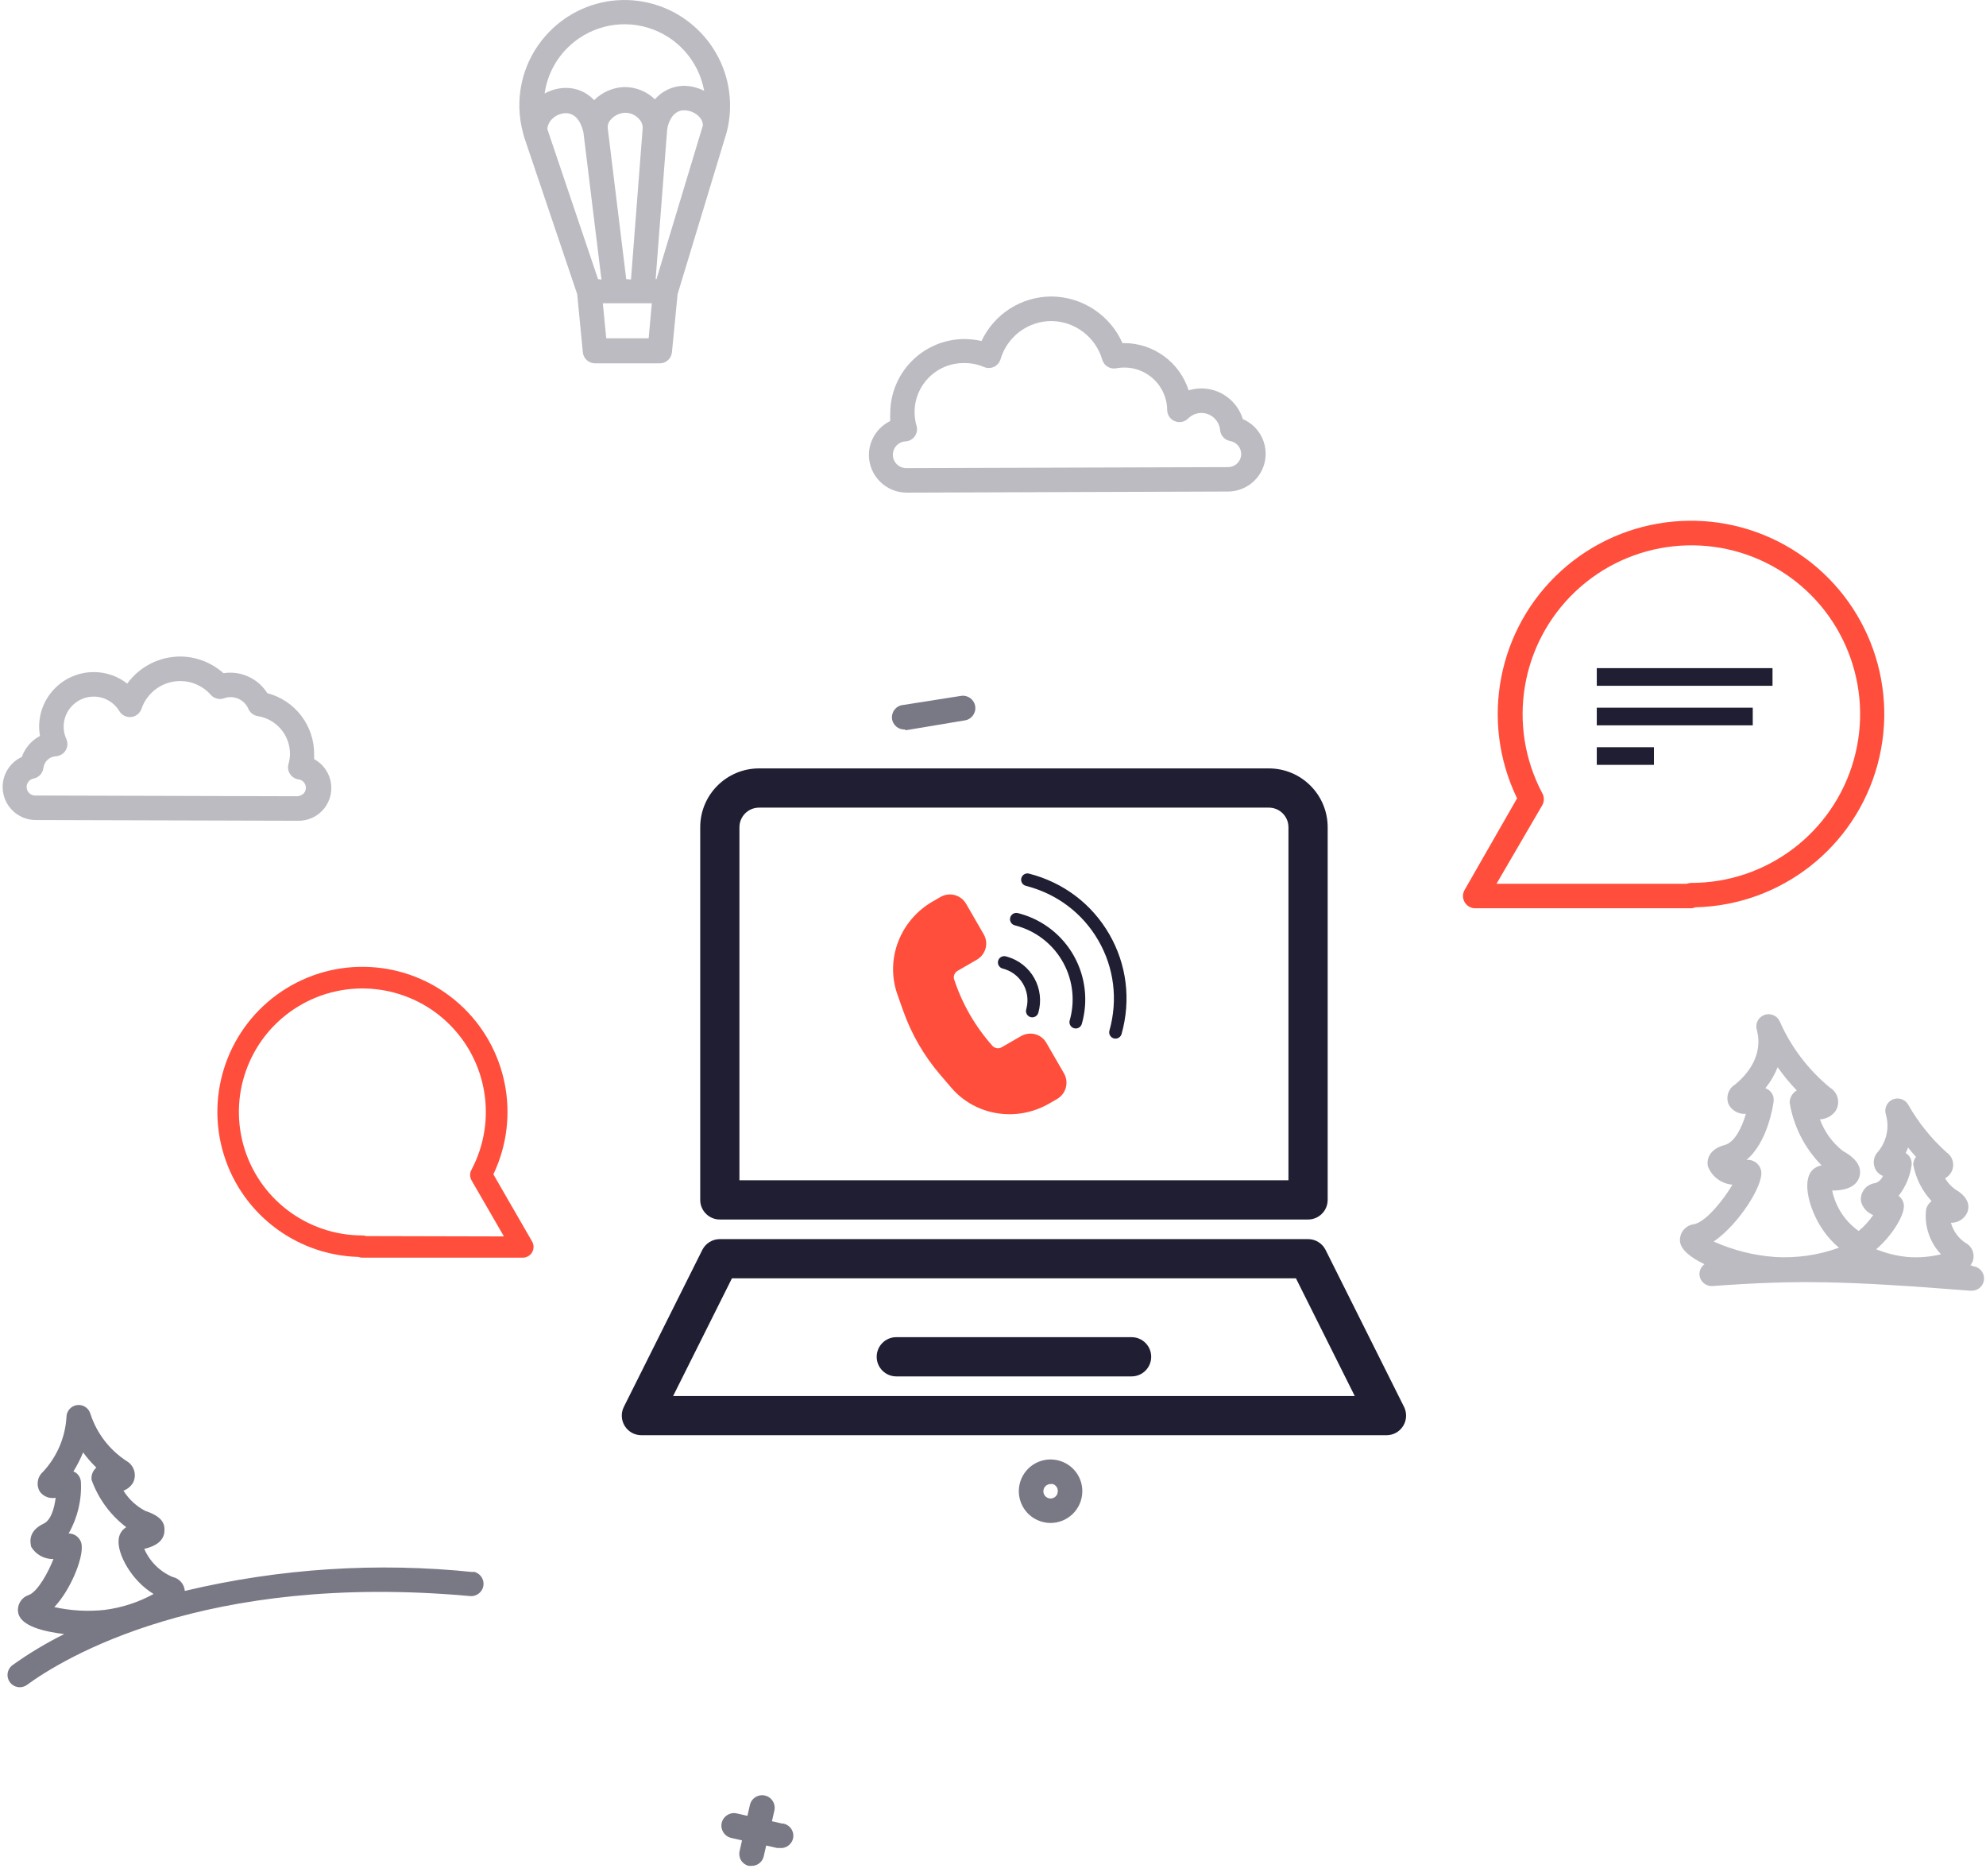 <svg xmlns="http://www.w3.org/2000/svg" width="180" height="170" viewBox="0 0 180 170">
    <g fill="none" fill-rule="evenodd">
        <g>
            <path fill="#BBBBC1" fill-rule="nonzero" d="M66.166 9.354c-.128-5.268-4.484-9.446-9.752-9.352-5.272.115-9.453 4.48-9.342 9.752.02.788.135 1.572.345 2.332.012.045.027.09.044.134v.066l4.854 14.373.51 5.265c.058.57.54 1.002 1.112 1h5.853c.573.002 1.054-.43 1.11-1l.512-5.265 4.443-14.65c.227-.867.332-1.76.31-2.655zM59.5 25.293h-.077l1.044-13.551c.122-.855.633-1.744 1.51-1.744.534-.01 1.048.208 1.41.6.2.201.316.471.323.755l-4.21 13.94zm-2.743 0l-1.666-13.607c-.047-.291.038-.589.233-.81.328-.397.808-.635 1.322-.656.489-.01.957.197 1.277.567.235.233.353.559.322.888l-1.055 13.651-.433-.033zm-2.555 0l-4.598-13.607c.035-.358.2-.69.466-.933.325-.309.752-.487 1.2-.5 1.11 0 1.488 1.2 1.61 1.755l1.633 13.33-.31-.045zM51.326 4.444c1.91-1.983 4.772-2.73 7.408-1.93 2.635.799 4.6 3.007 5.088 5.718-.594-.304-1.254-.46-1.921-.455-.98.037-1.902.48-2.544 1.221-.745-.718-1.742-1.117-2.777-1.11-1.028.037-2.004.461-2.732 1.188-.652-.708-1.57-1.11-2.533-1.11h-.077c-.658.014-1.303.19-1.878.51.215-1.517.903-2.928 1.966-4.032zm7.465 26.214h-3.844l-.31-3.177h4.442l-.288 3.177z"/>
            <path fill="#FF4E3B" fill-rule="nonzero" d="M48.227 112.497l-3.511-6.085c2.505-5.254 1.257-11.53-3.068-15.426-4.325-3.896-10.697-4.484-15.661-1.445-4.965 3.038-7.341 8.98-5.84 14.604 1.502 5.624 6.523 9.59 12.341 9.75.113.045.232.068.353.069h14.535c.35.001.675-.185.85-.487.176-.303.176-.677.001-.98zm-15.044-.49c-.11-.04-.226-.06-.342-.058-5.025-.001-9.434-3.352-10.78-8.194-1.345-4.841.702-9.986 5.006-12.58 4.303-2.594 9.808-2.001 13.461 1.45 3.653 3.45 4.557 8.913 2.212 13.357-.175.303-.175.676 0 .978l2.934 5.077-12.491-.03z"/>
            <g>
                <path fill="#FF4E3B" fill-rule="nonzero" d="M20.708 35.117H1.115c-.397.002-.766-.21-.965-.553-.2-.344-.2-.769-.001-1.113l4.754-8.297C1.513 18.157 3.14 9.764 8.899 4.54 14.66-.68 23.17-1.483 29.803 2.572c6.633 4.056 9.8 11.998 7.775 19.504-2.023 7.506-8.753 12.78-16.525 12.952-.108.051-.225.082-.345.09zM3.037 32.896h17.238c.122-.043.25-.069.378-.078 6.874.02 12.917-4.548 14.773-11.167 1.855-6.619-.934-13.663-6.817-17.218C22.725.878 15.193 1.684 10.196 6.405 5.199 11.125 3.965 18.6 7.18 24.676c.198.344.198.767 0 1.111l-4.143 7.109z" transform="translate(132.597 47.186)"/>
                <path stroke="#1F1E33" stroke-linecap="square" stroke-width="1.6" d="M12.926 14.157L27.254 14.157M12.926 17.739L25.463 17.739M12.926 21.321L16.508 21.321" transform="translate(132.597 47.186)"/>
            </g>
            <path fill="#BBBBC1" fill-rule="nonzero" d="M178.754 114.667h-.177c.109-.135.192-.29.244-.455.187-.633-.108-1.308-.7-1.6-.634-.43-1.094-1.072-1.3-1.81.667.016 1.272-.388 1.511-1.01.145-.434.19-1.256-1.11-2.011-.378-.269-.696-.613-.933-1.011.177-.096.332-.229.455-.389.227-.297.322-.674.264-1.044-.06-.37-.267-.699-.575-.91-1.39-1.246-2.567-2.71-3.488-4.332-.286-.497-.904-.694-1.425-.455-.52.24-.774.835-.585 1.376.323 1.16.057 2.405-.71 3.333-.445.451-.527 1.145-.2 1.688.148.238.37.422.632.522-.126.296-.366.529-.666.644-.4.039-.766.238-1.015.552-.25.315-.36.717-.307 1.114.152.565.565 1.023 1.11 1.233-.373.538-.818 1.024-1.321 1.444-1.234-.875-2.091-2.184-2.4-3.665.923 0 2.145-.19 2.467-1.244.177-.6.066-1.489-1.5-2.344-.947-.742-1.667-1.735-2.077-2.866.539-.023 1.041-.278 1.377-.7.24-.34.328-.765.244-1.173-.084-.408-.333-.763-.688-.981-1.984-1.624-3.556-3.695-4.587-6.042-.254-.53-.875-.77-1.42-.55-.543.22-.822.826-.635 1.383 0 .122.9 2.51-1.966 4.898-.623.37-.878 1.142-.6 1.81.302.575.92.912 1.566.856-.355 1.21-1 2.576-1.91 2.82-1.766.478-1.588 1.711-1.533 1.945.363.931 1.225 1.574 2.222 1.655-.767 1.321-2.366 3.332-3.444 3.576-.786.076-1.368.767-1.31 1.555.077.789 1 1.489 2.221 2.077-.303.221-.475.58-.455.955.047.61.578 1.067 1.188 1.022 7.642-.555 11.796-.488 23.325.422h.123c.396.016.772-.18.984-.517.212-.335.229-.759.044-1.11-.185-.352-.543-.578-.94-.594v-.067zm-6.209-5.553c-.052-.303-.219-.574-.466-.756.633-.804 1.04-1.762 1.177-2.776.047-.361-.085-.722-.355-.967l-.178-.133c.082-.17.152-.337.211-.5.222.278.467.567.722.844-.154.194-.243.43-.255.678.223 1.247.802 2.404 1.666 3.332-.231.177-.402.422-.489.7-.194 1.505.3 3.018 1.344 4.12-.991.242-2.015.324-3.032.245-.977-.097-1.934-.332-2.844-.7 1.389-1.177 2.666-3.165 2.5-4.087zm-12.928-3.022c-.118-.627-.699-1.057-1.333-.988 1.91-1.577 2.41-4.865 2.466-5.298.07-.527-.242-1.03-.745-1.2.464-.574.838-1.214 1.111-1.9.523.744 1.103 1.445 1.733 2.1-.397.23-.643.652-.644 1.11.354 2.151 1.367 4.138 2.899 5.688-.596.082-1.078.524-1.211 1.11-.433 1.467.666 4.643 2.788 6.343-1.858.676-3.835.963-5.81.844-1.918-.14-3.797-.614-5.553-1.4 2.244-1.532 4.565-5.142 4.299-6.409zM82.174 44.639c-1.885 0-3.415-1.525-3.42-3.41.003-1.31.753-2.504 1.932-3.077-.013-.222-.013-.444 0-.666-.006-1.788.698-3.506 1.959-4.774 1.26-1.269 2.972-1.985 4.76-1.99.524.003 1.045.063 1.556.177 1.152-2.456 3.618-4.026 6.33-4.032 2.791.018 5.312 1.67 6.443 4.221h.111c2.688-.01 5.072 1.726 5.887 4.287.378-.117.77-.177 1.166-.177 1.721.006 3.238 1.131 3.743 2.776 1.487.64 2.324 2.233 2.004 3.82-.32 1.586-1.707 2.732-3.325 2.745l-29.135.1h-.01zm5.22-11.74c-1.41-.02-2.746.633-3.599 1.757-.852 1.125-1.12 2.587-.721 3.94.087.319.028.659-.161.93-.189.27-.488.442-.817.47-.668.021-1.193.58-1.171 1.25.021.668.58 1.193 1.25 1.171l29.133-.089c.659-.006 1.189-.54 1.189-1.2-.012-.577-.431-1.065-1-1.165-.484-.086-.854-.479-.91-.967-.07-.883-.802-1.568-1.689-1.577-.454 0-.89.18-1.21.5-.314.316-.786.415-1.2.25-.414-.164-.69-.56-.7-1.005-.008-1.157-.531-2.25-1.426-2.982-.896-.732-2.07-1.027-3.206-.806-.558.096-1.099-.244-1.255-.789-.6-2.052-2.47-3.472-4.61-3.498-2.133.007-4.009 1.417-4.609 3.465-.091.302-.307.551-.593.685s-.616.139-.906.015c-.565-.241-1.174-.362-1.788-.356z"/>
            <path fill="#797885" fill-rule="nonzero" d="M42.954 142.46c-8.767-.917-17.626-.342-26.202 1.7-.053-.62-.503-1.133-1.11-1.266-1.151-.487-2.07-1.398-2.566-2.544 1.11-.255 1.744-.766 1.821-1.522.078-.755-.177-1.4-1.732-1.921-.811-.424-1.494-1.056-1.977-1.833.37-.133.68-.393.877-.733.35-.708.087-1.565-.6-1.955-1.54-1.006-2.692-2.506-3.265-4.254-.146-.544-.676-.892-1.233-.81-.548.082-.95.556-.944 1.11-.116 1.85-.875 3.602-2.144 4.954-.514.462-.617 1.228-.244 1.81.335.425.88.626 1.41.522-.122.978-.433 2.055-1.11 2.355-1.578.755-1.111 1.944-1.111 2.088.424.708 1.197 1.132 2.021 1.11-.466 1.2-1.41 2.922-2.221 3.255-.718.225-1.137.97-.955 1.7.3 1.11 2.221 1.61 4.154 1.844-1.656.82-3.242 1.775-4.743 2.854-.45.376-.532 1.037-.185 1.51.347.473 1.002.595 1.496.278 3.332-2.443 16.094-10.263 40.22-8.086.612.056 1.155-.397 1.21-1.01.055-.614-.398-1.156-1.011-1.211l.144.055zm-35.62-2.743c-.178-.46-.619-.763-1.111-.766.806-1.414 1.192-3.029 1.11-4.654-.017-.35-.198-.671-.488-.867l-.19-.1c.34-.548.634-1.124.878-1.721.358.493.76.954 1.2 1.377-.322.274-.485.691-.433 1.11.61 1.704 1.702 3.194 3.143 4.288-.395.238-.651.651-.689 1.11-.144 1.334 1.178 3.744 3.166 4.943-1.377.757-2.884 1.247-4.443 1.444-1.522.162-3.06.075-4.554-.255 1.566-1.644 2.832-4.898 2.41-5.91z"/>
            <path fill="#BBBBC1" fill-rule="nonzero" d="M27.038 74.373l-23.825-.067C1.81 74.294.603 73.31.308 71.94c-.295-1.37.399-2.764 1.672-3.353.289-.817.876-1.496 1.644-1.9-.05-.274-.076-.553-.078-.832 0-2.736 2.218-4.954 4.954-4.954 1.099-.002 2.167.365 3.032 1.044 1.115-1.538 2.898-2.45 4.798-2.455 1.448.008 2.842.546 3.921 1.51 1.568-.243 3.131.468 3.977 1.811 2.521.658 4.27 2.948 4.243 5.554v.422c.828.449 1.395 1.263 1.528 2.195.134.933-.182 1.874-.85 2.537-.563.553-1.322.86-2.111.855zM8.5 63.121c-1.51 0-2.733 1.224-2.733 2.733.002.383.085.762.245 1.11.151.337.126.726-.068 1.04-.193.314-.53.511-.899.527-.576.038-1.042.482-1.11 1.055-.058.491-.434.885-.922.966-.375.087-.63.436-.599.819.03.383.337.687.72.714l23.815.066c.2-.019.388-.096.544-.222.214-.21.286-.526.183-.809-.103-.282-.361-.478-.66-.501-.309-.057-.579-.241-.744-.508-.165-.267-.21-.59-.123-.892.083-.289.128-.588.133-.888.01-1.716-1.237-3.18-2.932-3.444-.368-.06-.681-.303-.833-.644-.364-.863-1.342-1.289-2.221-.966-.423.145-.891.022-1.189-.311-.695-.795-1.699-1.252-2.754-1.255-1.597-.005-3.018 1.01-3.533 2.521-.14.407-.504.695-.932.74-.428.045-.844-.16-1.067-.529-.488-.818-1.369-1.32-2.321-1.322z"/>
            <path fill="#797885" fill-rule="nonzero" d="M96.1 132.386c-1.512-.488-3.133.343-3.621 1.855s.343 3.133 1.855 3.62c1.512.489 3.133-.342 3.62-1.854.238-.726.176-1.517-.173-2.197-.348-.68-.953-1.192-1.681-1.424zm-.256 2.944c-.102.32-.43.51-.759.44-.329-.068-.552-.375-.516-.71.035-.334.317-.587.653-.586h.2c.343.112.532.479.422.822v.034zM82.005 66.155h.177l5.265-.878c.614-.095 1.034-.669.939-1.282-.095-.614-.67-1.034-1.283-.939l-5.232.822c-.613.046-1.073.58-1.027 1.194.046.613.58 1.073 1.194 1.027l-.033.056zM70.942 165.252l-.978-.222.223-.977c.087-.397-.044-.81-.344-1.084s-.724-.367-1.11-.245c-.388.123-.68.443-.768.84l-.222.978-.977-.223c-.614-.134-1.22.253-1.356.867-.134.613.253 1.22.867 1.355l.977.222-.222.978c-.066.287-.016.589.14.839.157.25.406.427.693.493h.245c.529.013.994-.35 1.11-.866l.222-.977.978.222h.244c.614.067 1.166-.375 1.233-.989.068-.613-.375-1.165-.988-1.233l.033.022z"/>
            <g fill="#1F1E33">
                <path d="M7.109 5.331C7.109 2.387 9.496 0 12.44 0h46.206c2.945 0 5.332 2.387 5.332 5.331v33.767c0 .98-.796 1.777-1.777 1.777H8.886c-.982 0-1.777-.796-1.777-1.777V5.33zm5.331-1.777c-.981 0-1.777.796-1.777 1.777v31.99h49.76V5.33c0-.981-.795-1.777-1.777-1.777H12.44z" transform="translate(56.355 69.629)"/>
                <path fill-rule="nonzero" d="M24.88 51.538c-.981 0-1.777.795-1.777 1.777 0 .981.796 1.777 1.777 1.777h21.326c.982 0 1.777-.796 1.777-1.777 0-.982-.795-1.777-1.777-1.777H24.88z" transform="translate(56.355 69.629)"/>
                <path d="M7.296 43.634c.301-.602.917-.982 1.59-.982H62.2c.673 0 1.288.38 1.59.982l7.108 14.218c.275.55.246 1.205-.078 1.729s-.896.842-1.512.842H1.777c-.616 0-1.188-.318-1.512-.842-.323-.524-.353-1.179-.077-1.73l7.108-14.217zm2.688 2.572L4.653 56.87h61.78l-5.33-10.663H9.983z" transform="translate(56.355 69.629)"/>
            </g>
            <path fill="#FF4E3B" fill-rule="nonzero" d="M90.967 96.102h-2.002c-.317-.002-.592-.222-.662-.531v-.012c-.47-2.277-.47-4.625 0-6.903v-.019c.07-.31.344-.53.662-.532h2.002c.956 0 1.707-.74 1.707-1.682v-3.18c.004-.939-.753-1.703-1.691-1.708h-.837c-3.424 0-6.356 2.393-6.97 5.69l-.283 1.522c-.414 2.218-.414 4.494 0 6.712l.284 1.522c.613 3.297 3.544 5.69 6.97 5.69h.82c.45.002.884-.175 1.204-.492.32-.318.5-.749.503-1.2v-3.196c0-.941-.75-1.681-1.707-1.681z" transform="rotate(-30 87.628 92.103)"/>
            <path fill="#1F1E33" fill-rule="nonzero" d="M92.568 79.574c.078-.305.389-.49.694-.412 3.107.793 5.69 2.742 7.276 5.488 1.585 2.745 1.98 5.957 1.115 9.044-.088.308-.405.484-.708.398-.303-.087-.479-.403-.392-.707.782-2.788.426-5.688-1.004-8.164-1.43-2.477-3.763-4.235-6.57-4.952-.305-.078-.49-.39-.411-.695zm-.41 3.15l.1.017c.086.021.172.044.257.068 2.056.588 3.794 1.968 4.832 3.836 1.038 1.87 1.292 4.074.704 6.13-.088.308-.404.484-.707.397-.303-.087-.48-.403-.393-.706.022-.077.043-.154.062-.23.444-1.781.163-3.665-.781-5.238-.945-1.573-2.476-2.706-4.256-3.15-.204-.052-.36-.205-.416-.403-.054-.197 0-.409.145-.554.144-.146.355-.203.553-.15zm-1.09 3.918l.09.016.129.034c1.047.299 1.933 1.001 2.462 1.953.53.952.659 2.076.36 3.123-.057.201-.214.353-.412.402-.198.05-.407-.01-.549-.157-.142-.146-.195-.358-.139-.554l.027-.101c.396-1.589-.571-3.197-2.16-3.593-.305-.078-.49-.39-.412-.695.078-.306.389-.49.695-.412z"/>
        </g>
    </g>
</svg>
